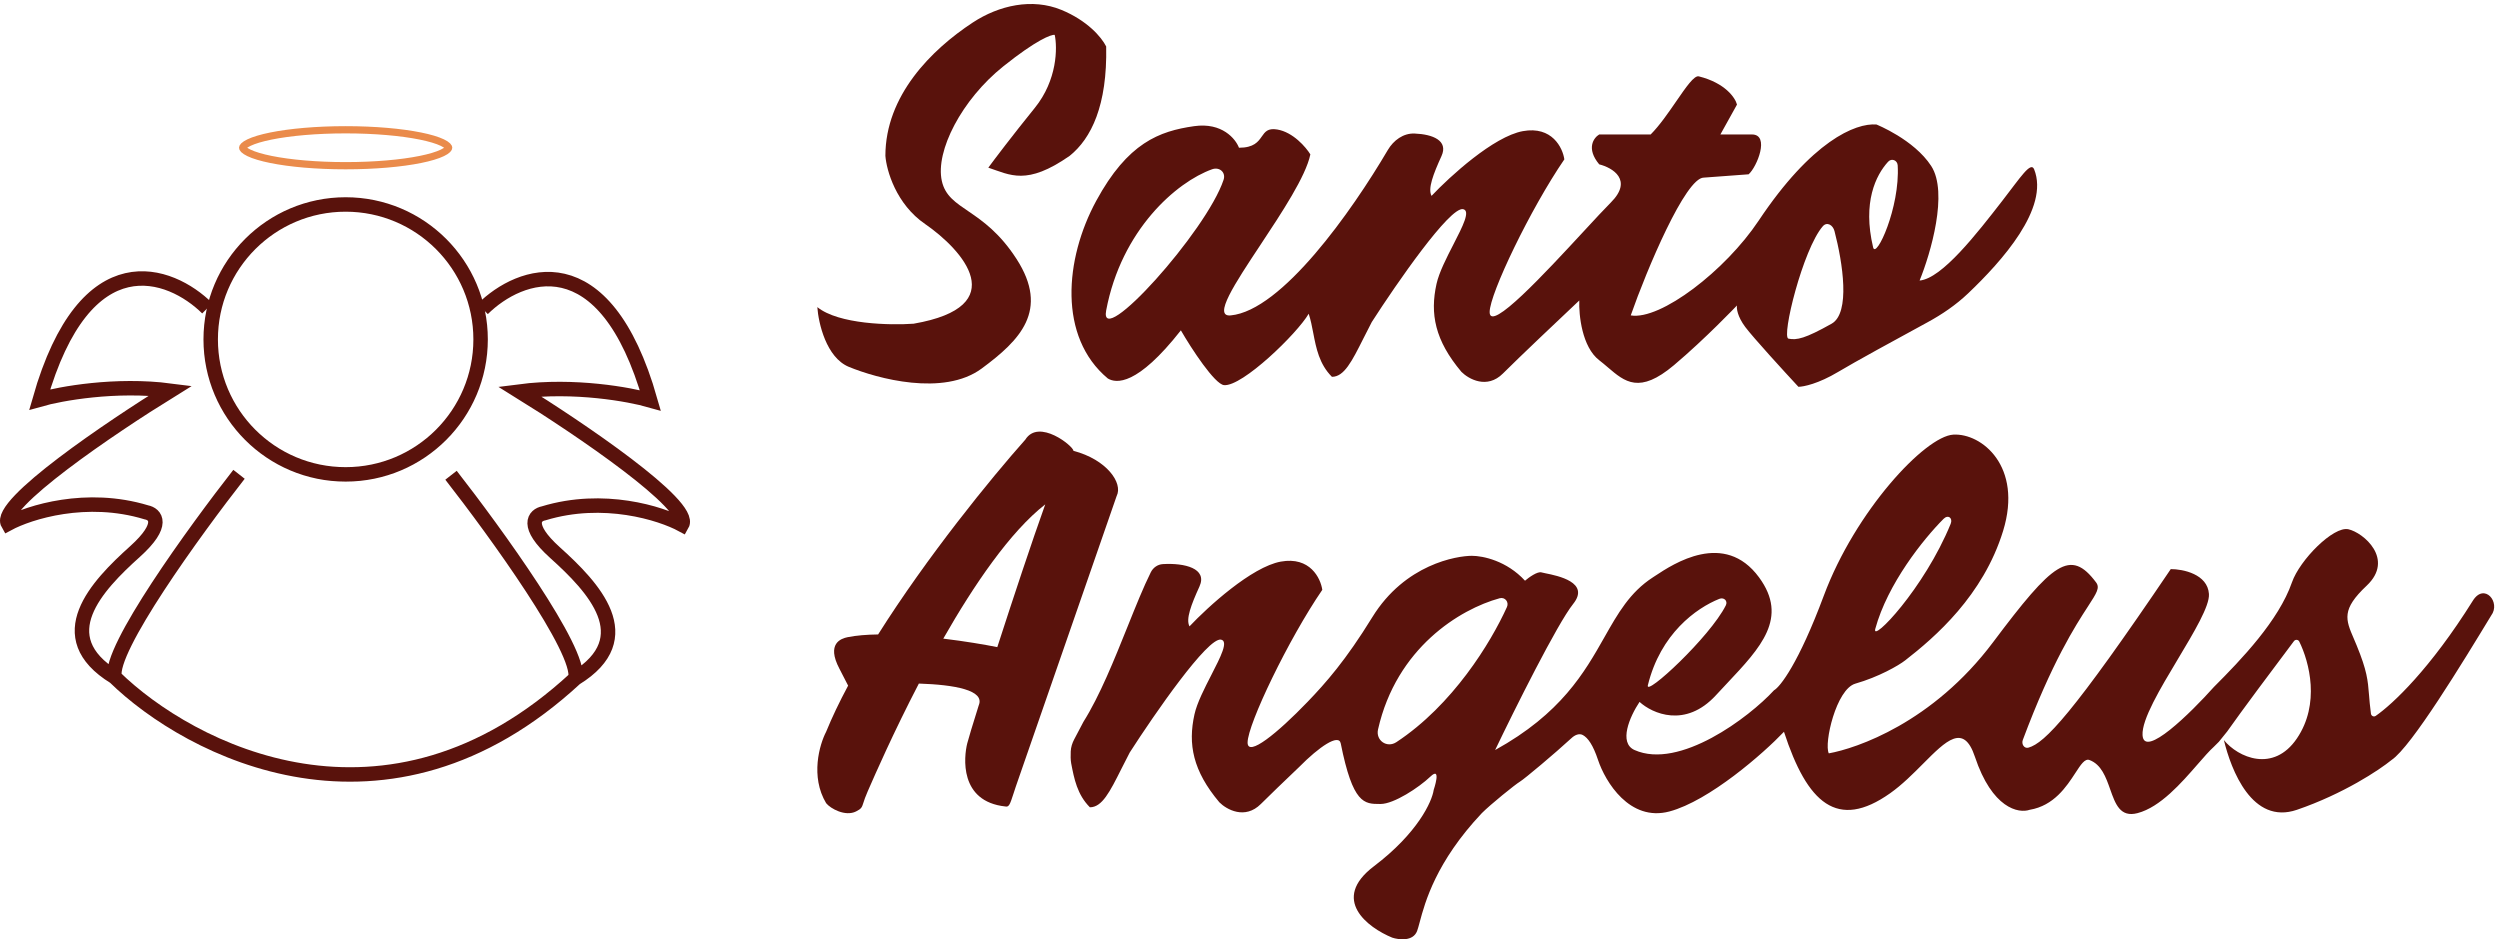 <svg width="346" height="130" viewBox="0 0 346 130" fill="none" xmlns="http://www.w3.org/2000/svg">
<path d="M66.812 42.76C71.907 37.723 83.678 33.203 90.002 55.409C87.133 54.589 79.496 53.196 71.907 54.179C80.047 59.216 95.941 69.956 94.395 72.626C91.467 71.045 83.537 68.515 75.245 71.045C74.015 71.279 72.61 72.697 76.826 76.492C82.097 81.235 88.773 88.263 79.637 93.884M79.637 93.884C80.48 90.09 68.51 73.563 62.42 65.775M79.637 93.884C53.495 118.059 26.228 103.84 15.863 93.709M28.688 42.668C23.593 37.639 11.822 33.126 5.497 55.296C8.367 54.478 16.003 53.086 23.593 54.069C15.453 59.097 -0.441 69.819 1.105 72.485C4.033 70.907 11.963 68.381 20.255 70.907C21.485 71.141 22.89 72.556 18.674 76.344C13.403 81.08 6.727 88.096 15.863 93.709M15.863 93.709C15.02 89.92 26.99 73.421 33.08 65.645" stroke="#59120C" stroke-width="2"/>
<circle cx="47.838" cy="46.976" r="18.677" stroke="#59120C" stroke-width="2"/>
<path d="M62.096 20.448C62.096 20.474 62.084 20.555 61.944 20.694C61.803 20.834 61.568 20.993 61.22 21.159C60.527 21.491 59.493 21.803 58.174 22.07C55.545 22.602 51.89 22.934 47.838 22.934C43.786 22.934 40.131 22.602 37.502 22.07C36.183 21.803 35.149 21.491 34.456 21.159C34.108 20.993 33.873 20.834 33.732 20.694C33.591 20.555 33.58 20.474 33.58 20.448C33.58 20.421 33.591 20.34 33.732 20.201C33.873 20.061 34.108 19.902 34.456 19.736C35.149 19.405 36.183 19.093 37.502 18.826C40.131 18.294 43.786 17.961 47.838 17.961C51.89 17.961 55.545 18.294 58.174 18.826C59.493 19.093 60.527 19.405 61.22 19.736C61.568 19.902 61.803 20.061 61.944 20.201C62.084 20.34 62.096 20.421 62.096 20.448Z" stroke="#EA8B4B"/>
<path fill-rule="evenodd" clip-rule="evenodd" d="M171.474 20.448C171.015 19.222 169.131 16.91 165.271 17.461C160.446 18.15 156.081 19.758 151.716 27.8C147.351 35.841 146.432 46.639 153.324 52.383C154.473 53.072 157.368 53.44 163.433 45.72C164.888 48.247 168.125 53.185 169.407 53.302C171.934 53.532 179.516 46.18 181.124 43.423C181.403 44.261 181.576 45.162 181.753 46.083C182.158 48.19 182.581 50.394 184.34 52.153C186.027 52.153 187.103 50.012 188.689 46.853C189.047 46.14 189.431 45.375 189.854 44.571C193.301 39.211 200.653 28.581 202.491 28.948C203.55 29.16 202.445 31.314 201.158 33.82C200.212 35.662 199.169 37.694 198.815 39.287C197.896 43.423 198.585 47.099 202.261 51.464C203.256 52.459 205.799 53.899 208.005 51.694C210.21 49.488 215.969 44.035 218.573 41.585C218.497 43.576 218.941 48.018 221.33 49.856C221.75 50.178 222.146 50.516 222.532 50.846C224.895 52.863 226.892 54.567 231.669 50.545C236.034 46.869 240.399 42.274 240.399 42.274C240.323 42.657 240.445 43.79 241.548 45.261C242.651 46.731 246.909 51.387 248.9 53.532C249.589 53.532 251.657 53.118 254.414 51.464C256.586 50.161 262.416 46.967 266.74 44.621C268.777 43.516 270.698 42.208 272.378 40.611C277.036 36.181 283.672 28.802 281.525 23.434C281.065 22.286 279.631 24.553 277.135 27.77C273.614 32.309 268.765 38.559 265.672 38.828C267.204 35.075 269.67 26.651 267.28 22.975C264.891 19.299 259.698 17.231 259.698 17.231C256.788 17.001 250.738 19.529 243.386 30.557C238.796 37.442 229.831 44.342 225.695 43.652C227.916 37.296 233.277 24.583 235.804 24.583L242.008 24.124C243.156 23.128 244.994 18.61 242.467 18.61H238.102L240.399 14.474C240.17 13.555 238.791 11.488 235.115 10.568C234.477 10.409 233.342 12.059 231.986 14.029C230.902 15.605 229.677 17.385 228.452 18.61L221.33 18.61C220.564 19.069 219.492 20.54 221.33 22.745C223.168 23.205 226.063 24.905 222.938 28.029C222.058 28.91 220.722 30.354 219.181 32.02C213.886 37.745 206.167 46.09 206.167 43.193C206.167 40.666 211.834 28.872 216.505 22.056C216.276 20.448 214.805 17.415 210.762 18.15C206.718 18.886 200.653 24.43 198.125 27.11C197.589 26.115 198.355 24.124 199.504 21.596C200.478 19.453 198.295 18.584 195.785 18.481C194.218 18.416 192.864 19.416 192.069 20.768C187.086 29.244 177.405 42.978 170.326 43.653C167.827 43.89 170.898 39.251 174.443 33.897C177.417 29.404 180.725 24.407 181.354 21.367C180.741 20.371 178.964 18.288 176.759 17.921C175.462 17.704 175.08 18.25 174.633 18.89C174.13 19.61 173.543 20.448 171.474 20.448ZM169.346 24.878C169.685 23.852 168.773 23.064 167.755 23.427C162.816 25.192 155.192 31.828 153.094 42.963C152.037 48.574 166.991 32.004 169.346 24.878ZM262.641 22.892C262.599 22.169 261.798 21.853 261.31 22.388C259.613 24.25 257.756 28.005 259.239 34.233C259.641 35.919 262.981 28.707 262.641 22.892ZM253.495 44.801C256.124 43.322 255.032 36.347 253.895 31.985C253.673 31.131 252.849 30.651 252.272 31.318C249.512 34.512 246.524 46.669 247.522 46.869C248.67 47.099 249.819 46.869 253.495 44.801Z" fill="#59120C"/>
<path d="M148.04 21.571C142.067 25.732 139.818 24.203 136.782 23.205C137.625 22.056 140.091 18.794 143.215 14.934C146.34 11.074 146.355 6.586 145.972 4.825C145.513 4.748 143.445 5.514 138.85 9.19C133.106 13.785 129.43 20.907 130.349 25.043C131.268 29.178 136.093 28.719 140.688 35.841C145.283 42.963 141.148 47.099 135.863 51.005C130.579 54.91 121.389 52.383 117.483 50.775C114.359 49.488 113.271 44.725 113.118 42.504C116.059 44.893 123.227 45.031 126.443 44.801C140.229 42.412 133.259 34.616 128.052 31.016C124.008 28.259 122.691 23.571 122.538 21.571C122.538 13.254 128.879 6.898 134.631 3.119C138.277 0.724 142.872 -0.291 146.905 1.372C150.452 2.836 152.428 5.101 153.095 6.433C153.262 14.579 151.038 19.166 148.04 21.571Z" fill="#59120C"/>
<path fill-rule="evenodd" clip-rule="evenodd" d="M156.355 104.148C159.801 98.788 167.153 88.158 168.991 88.525C170.051 88.737 168.945 90.891 167.659 93.397C166.713 95.239 165.669 97.272 165.315 98.864C164.396 103 165.086 106.676 168.762 111.041C169.757 112.037 172.3 113.476 174.505 111.271C175.64 110.137 177.713 108.144 179.814 106.142C182.571 103.346 185.283 101.508 185.558 102.887C187.235 111.273 188.814 111.272 190.989 111.271L191.072 111.271C192.91 111.271 196.357 109.012 197.965 107.482C199.573 105.952 198.424 109.32 198.424 109.32C198.195 110.928 196.219 115.293 190.153 119.888C184.088 124.483 189.311 128.389 192.681 129.768C193.599 130.074 195.575 130.319 196.127 128.849C196.237 128.555 196.347 128.143 196.486 127.626C197.213 124.911 198.718 119.291 205.087 112.536C206.312 111.311 209.682 108.585 210.371 108.171C210.994 107.797 215.181 104.285 217.508 102.142C217.945 101.739 218.551 101.445 219.071 101.733C219.77 102.121 220.47 103.085 221.17 105.184C222.165 108.171 225.535 113.777 231.049 112.307C236.563 110.836 244.068 104.265 246.902 101.278C250.118 111.158 254.284 114.965 261.606 109.779C263.26 108.608 264.776 107.084 266.148 105.706C269.35 102.489 271.768 100.061 273.323 104.725C275.712 111.893 279.373 112.613 280.905 112.077C284.273 111.515 286.012 108.847 287.223 106.99C287.993 105.807 288.55 104.954 289.176 105.184C290.83 105.794 291.461 107.577 292.052 109.249C292.774 111.291 293.438 113.168 295.838 112.536C298.991 111.706 301.904 108.36 304.145 105.786C305.007 104.796 305.769 103.92 306.407 103.346L307.096 102.657L308.245 101.233C310.17 98.491 314.68 92.451 317.478 88.736C317.676 88.473 318.074 88.499 318.22 88.794C319.617 91.628 321.132 97.426 317.894 102.197C314.635 107.001 309.742 104.834 307.785 102.427C308.786 106.568 311.697 114.201 317.894 112.077C324.327 109.871 329.305 106.563 330.99 105.184C333.747 103.346 340.869 91.629 344.775 85.196C346.154 83.358 343.827 80.601 342.248 83.128C336.346 92.572 331.153 97.451 328.798 99.079C328.532 99.263 328.181 99.091 328.138 98.77C327.996 97.706 327.929 96.879 327.87 96.147C327.708 94.14 327.604 92.847 326.165 89.331C326.028 88.996 325.893 88.682 325.765 88.383C324.628 85.743 324.035 84.363 327.544 81.06C331.45 77.384 327.084 73.708 325.017 73.249C322.949 72.789 318.286 77.494 317.205 80.601C315.367 85.885 310.236 91.246 306.407 95.075C303.19 98.675 296.711 105.046 296.528 101.738C296.408 99.585 298.967 95.314 301.415 91.228C303.668 87.466 305.828 83.861 305.718 82.209C305.534 79.452 302.118 78.763 300.433 78.763C286.789 98.941 283.003 102.831 280.741 103.474C280.151 103.641 279.74 102.988 279.955 102.414C283.995 91.598 287.25 86.585 288.978 83.925C290.194 82.052 290.653 81.345 290.095 80.601C286.537 75.858 284.121 77.844 275.85 88.872C267.477 100.036 256.934 103.576 253.105 104.265C252.416 102.887 254.13 95.373 256.781 94.616C259.997 93.697 262.754 92.114 263.673 91.399C267.809 88.183 274.472 82.439 277.229 73.479C279.986 64.518 274.242 59.923 270.336 60.153C266.43 60.383 256.781 70.722 252.416 82.439C248.923 91.813 246.365 95.075 245.523 95.535C242.077 99.287 232.427 106.563 226.224 103.806C223.992 102.814 225.535 99.211 226.913 97.143C228.675 98.751 233.254 100.819 237.482 96.224C238 95.661 238.517 95.111 239.025 94.572C243.699 89.607 247.558 85.507 243.455 79.912C238.655 73.367 231.577 78.046 229.105 79.68L229.104 79.68C228.973 79.767 228.855 79.844 228.751 79.912C225.579 81.965 223.922 84.889 222.042 88.209C219.293 93.061 216.066 98.758 206.925 103.806C209.605 98.215 215.518 86.345 217.723 83.588C220.119 80.594 215.577 79.681 213.892 79.342C213.638 79.291 213.448 79.253 213.358 79.223C212.807 79.039 211.597 79.912 211.061 80.371C208.533 77.614 205.235 76.925 203.709 76.925C201.641 76.925 194.448 78.074 189.923 85.426C186.247 91.399 183.49 94.515 180.963 97.143C176.803 101.469 172.667 104.831 172.667 102.77C172.667 100.243 178.335 88.449 183.006 81.633C182.776 80.025 181.306 76.992 177.262 77.727C173.219 78.463 167.153 84.007 164.626 86.688C164.09 85.692 164.856 83.701 166.005 81.174C167.151 78.651 163.926 77.894 160.94 78.072C160.22 78.115 159.593 78.555 159.272 79.201C158.261 81.23 157.194 83.888 156.056 86.723C154.222 91.29 152.204 96.315 149.947 99.9L148.661 102.343C148.392 102.854 148.217 103.411 148.19 103.988C148.166 104.518 148.163 105.183 148.254 105.66C148.659 107.767 149.082 109.971 150.841 111.73C152.528 111.73 153.604 109.589 155.19 106.43L155.19 106.429C155.548 105.716 155.932 104.952 156.355 104.148ZM208.559 84.016C208.875 83.32 208.29 82.596 207.552 82.798C202.04 84.309 193.268 89.675 190.72 100.952C190.375 102.48 191.954 103.574 193.261 102.712C201.055 97.575 206.315 88.969 208.559 84.016ZM238.851 83.789C239.164 83.166 238.601 82.623 237.953 82.882C234.759 84.162 229.807 87.706 228.062 94.845C227.66 96.492 236.646 88.18 238.851 83.789ZM269.971 72.505C270.306 71.684 269.614 71.181 268.988 71.81C266.176 74.635 261.236 80.807 259.538 87.034C258.977 89.09 266.313 81.467 269.971 72.505Z" fill="#59120C"/>
<path fill-rule="evenodd" clip-rule="evenodd" d="M114.336 101.279C113.417 103.04 112.13 107.482 114.336 111.158C114.948 111.924 117.001 113.042 118.471 112.306C119.23 111.927 119.287 111.748 119.503 111.076C119.614 110.729 119.767 110.252 120.08 109.55C120.121 109.457 120.185 109.311 120.27 109.115C121.049 107.331 123.621 101.435 127.17 94.605C132.121 94.765 136.33 95.526 135.462 97.603C134.611 100.315 134.02 102.265 133.865 102.887C133.405 104.725 132.716 110.928 139.149 111.617C139.652 111.729 139.788 111.311 140.27 109.829C140.449 109.278 140.676 108.582 140.987 107.711L154.542 68.654C155.461 66.858 153.164 63.599 148.569 62.398C148.569 61.761 143.766 57.866 141.906 60.843C137.138 66.199 128.339 77.012 121.531 87.807C119.964 87.829 118.523 87.943 117.323 88.183C116.404 88.367 114.336 89.056 116.174 92.548C116.792 93.723 117.168 94.457 117.38 94.89L117.323 94.999C116.168 97.16 115.155 99.269 114.336 101.279ZM138.027 89.561C140.226 82.758 142.834 74.9 144.663 69.803C139.777 73.614 134.767 80.998 130.551 88.387C133.516 88.745 136.228 89.202 138.027 89.561Z" fill="#59120C"/>
</svg>
